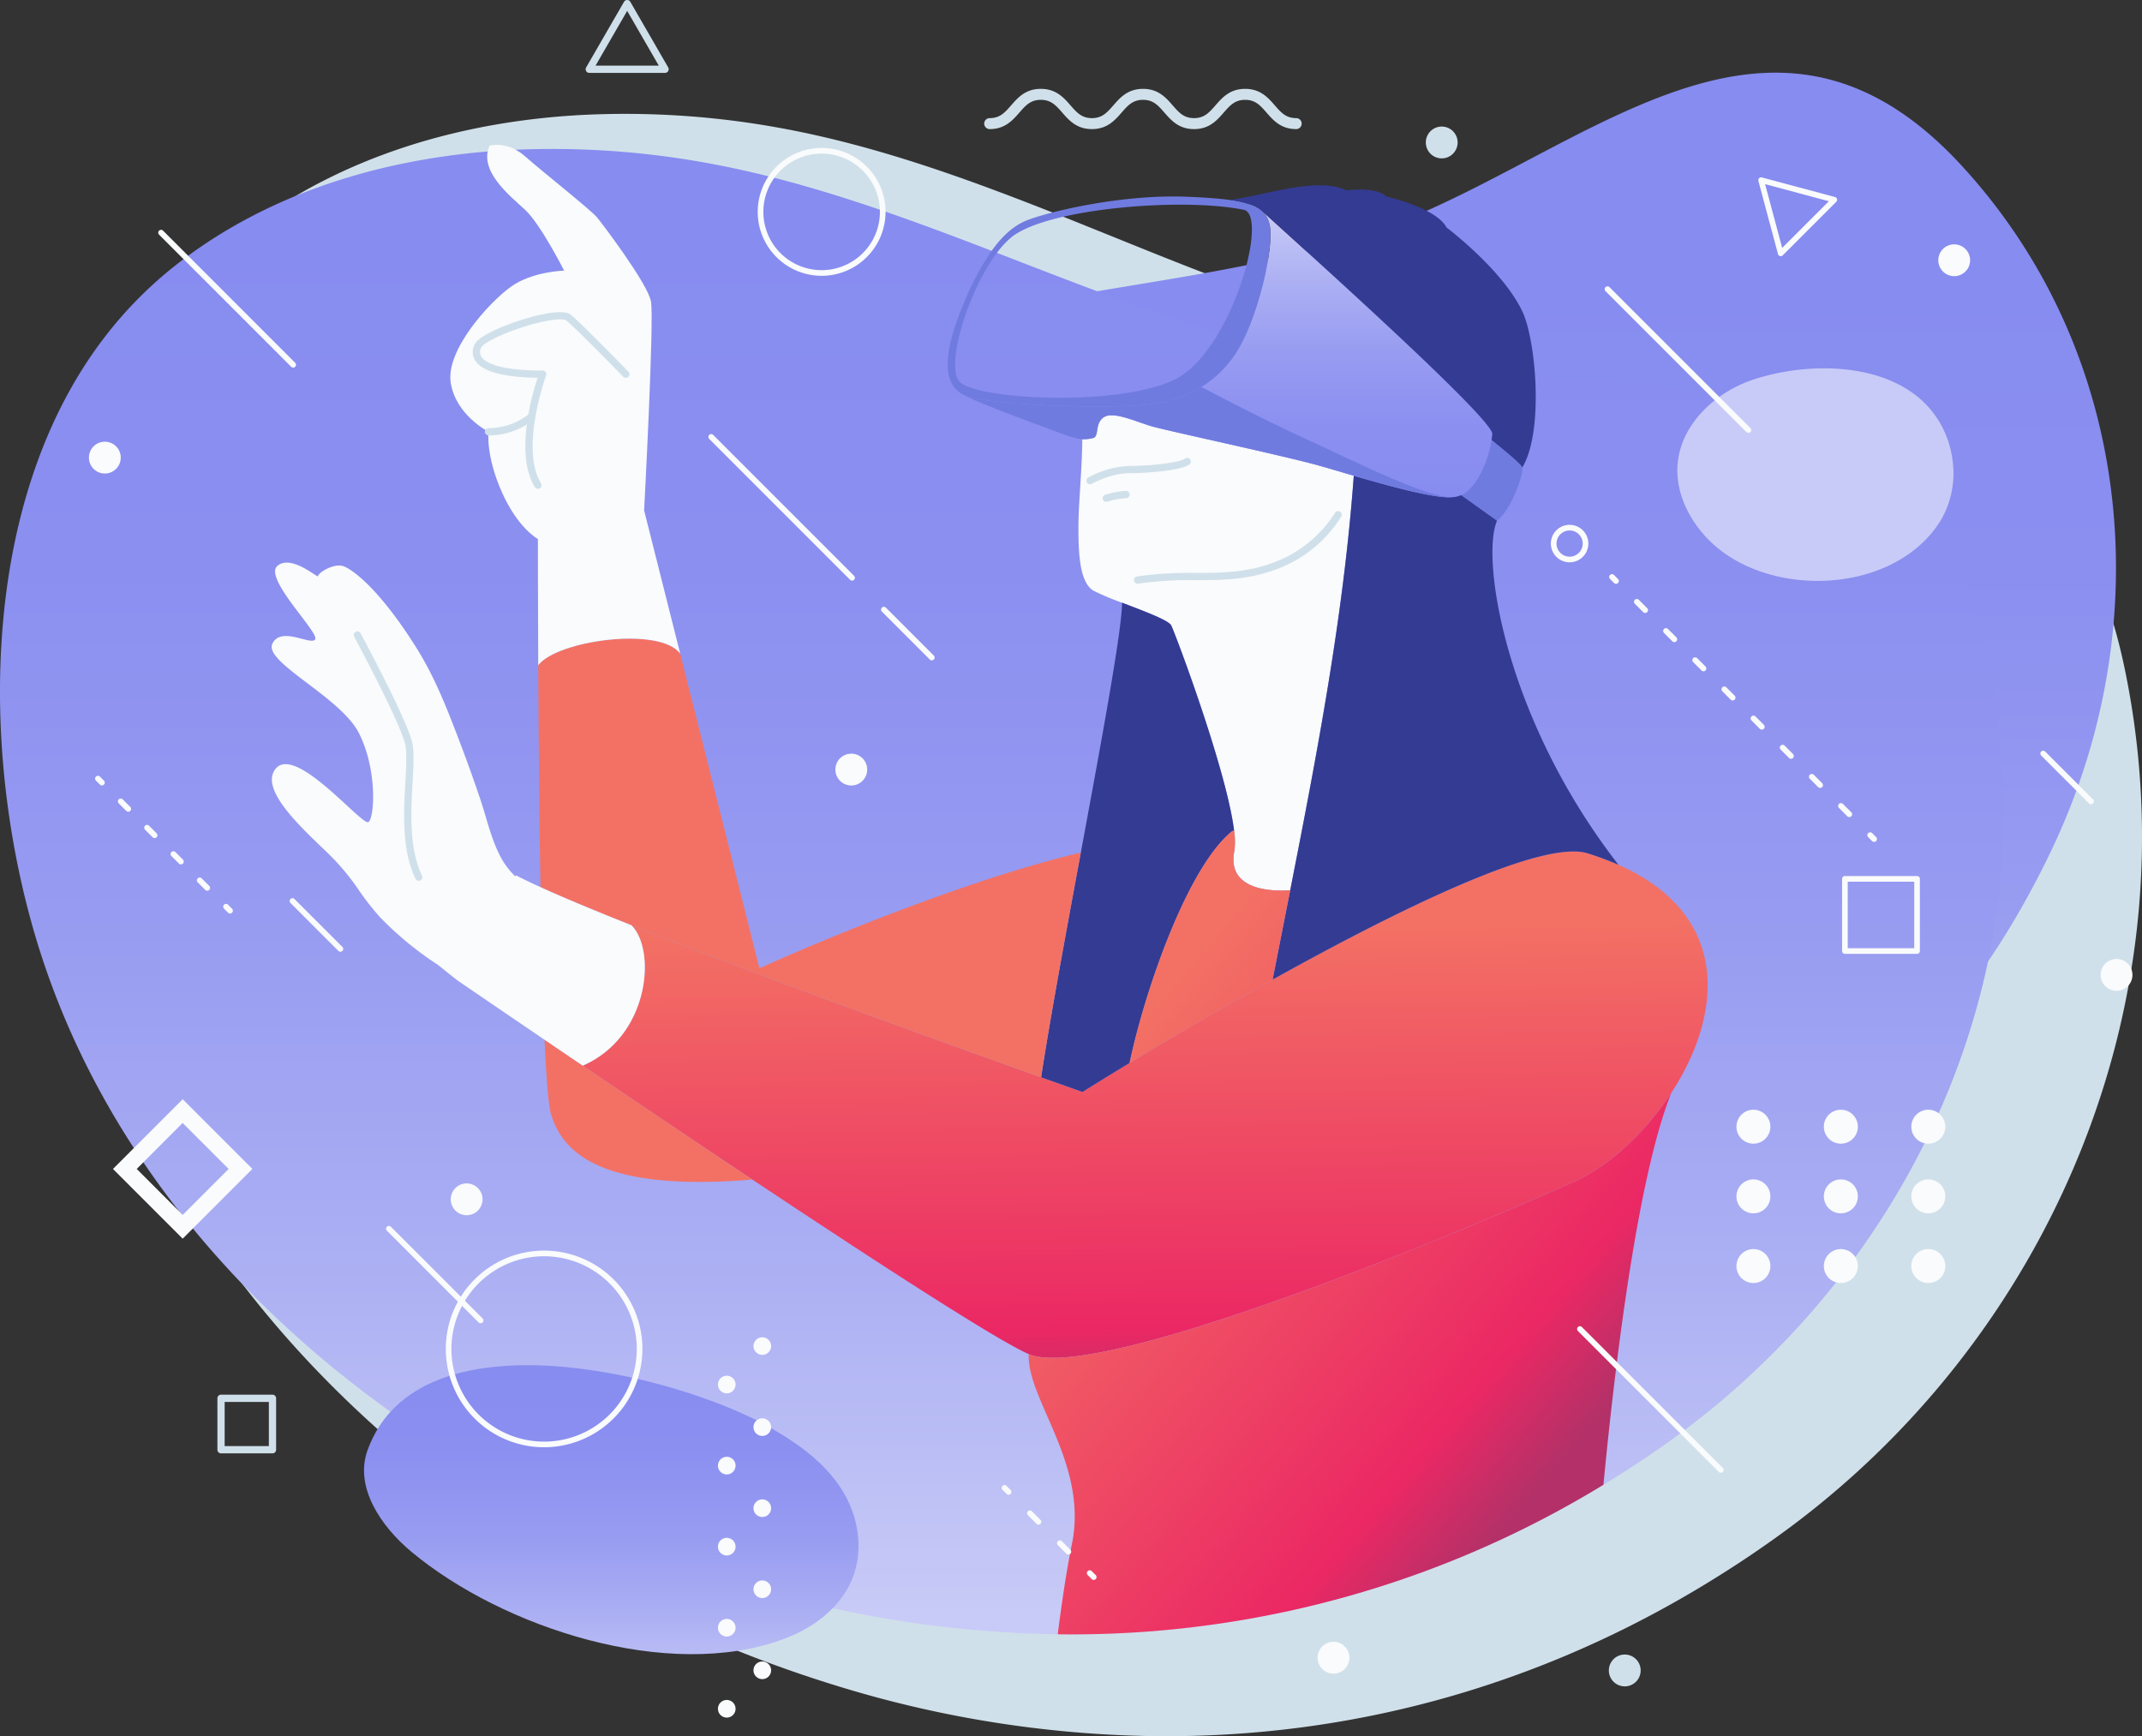 <svg xmlns="http://www.w3.org/2000/svg" xmlns:xlink="http://www.w3.org/1999/xlink" width="664.944" height="538.935" viewBox="0 0 664.944 538.935">
  <rect x="0" y="0" width="664.944" height="538.935" fill="#333333" stroke="none"/>
  <defs>
    <linearGradient id="linear-gradient" x1="0.498" y1="1.08" x2="0.498" y2="0.201" gradientUnits="objectBoundingBox">
      <stop offset="0" stop-color="#c8cbf7"/>
      <stop offset="0.004" stop-color="#c7caf6"/>
      <stop offset="0.254" stop-color="#abaff3"/>
      <stop offset="0.504" stop-color="#979bf1"/>
      <stop offset="0.753" stop-color="#8b8ff0"/>
      <stop offset="1" stop-color="#878cf0"/>
    </linearGradient>
    <linearGradient id="linear-gradient-2" x1="0.5" y1="0.987" x2="0.5" y2="0.051" xlink:href="#linear-gradient"/>
    <linearGradient id="linear-gradient-3" x1="0.495" y1="0.159" x2="0.521" y2="1.06" gradientUnits="objectBoundingBox">
      <stop offset="0" stop-color="#f37164"/>
      <stop offset="0.819" stop-color="#eb2864"/>
      <stop offset="1" stop-color="#b33168"/>
    </linearGradient>
    <linearGradient id="linear-gradient-4" x1="0.5" y1="0" x2="0.5" y2="1" xlink:href="#linear-gradient"/>
    <linearGradient id="linear-gradient-6" x1="0.437" y1="0.506" x2="0.891" y2="0.851" xlink:href="#linear-gradient-3"/>
    <linearGradient id="linear-gradient-7" x1="0.486" y1="1.047" x2="0.486" y2="0.154" xlink:href="#linear-gradient"/>
    <linearGradient id="linear-gradient-8" x1="-1.381" y1="-0.916" x2="-1.381" y2="-1.858" xlink:href="#linear-gradient"/>
  </defs>
  <g id="Group_52" data-name="Group 52" transform="translate(-518 -159.586)">
    <g id="Group_51" data-name="Group 51" transform="translate(518 159.586)">
      <path id="Path_5" data-name="Path 5" d="M995.5,375.232c-1.814,83.982-44.8,162.2-112.2,210.972q-8.694,6.3-17.625,11.939c-54.8,34.8-115.319,51.44-177.051,50.693a349.311,349.311,0,0,1-99.236-15.928C484.61,600.519,385.21,520.447,355.426,406.74c-16.451-62.784-15.222-144.16,23.8-197.459A134.674,134.674,0,0,1,402.1,184.961c28.9-23.861,64.83-35.667,101.564-38.829,3.027-.249,6.052-.46,9.079-.595a266.789,266.789,0,0,1,59.347,3.987c32.828,5.884,64.079,17.842,95.091,30.281q.853.374,1.706.69c23.915,9.641,47.7,19.492,72,27.023,2.658.825,5.319,1.628,8,2.376a278.251,278.251,0,0,0,44.656,9.219c5.887.69,11.829,1.227,17.772,1.667,10.728.805,21.511,1.3,32.185,1.839,66.646,3.374,128.855,8.145,146.791,95.386A256.609,256.609,0,0,1,995.5,375.232Z" transform="translate(-330.613 -109.925)" fill="#d0e0ea"/>
      <path id="Path_6" data-name="Path 6" d="M898.958,200.758c29.922,53.5,30.655,119.317,4.447,176.077q-3.38,7.323-7.156,14.329a252.213,252.213,0,0,1-97.54,100.42,277.351,277.351,0,0,1-71.1,28.407c-80.835,20.2-175.809,8.347-237.5-51.609-34.07-33.1-63.413-84.74-57.518-133.358A100.236,100.236,0,0,1,438.6,310.88c10.149-26.191,29.38-47.523,52.342-63.734,1.9-1.328,3.806-2.632,5.743-3.888a212.406,212.406,0,0,1,40.468-20.471c23.748-9.011,48.71-13.592,73.694-17.779q.7-.095,1.376-.226c19.285-3.2,38.562-6.215,57.317-10.888,2.053-.512,4.1-1.035,6.135-1.6A220.384,220.384,0,0,0,708.431,180.8c4.124-1.846,8.226-3.81,12.294-5.833,7.347-3.648,14.617-7.51,21.829-11.306,45.035-23.682,87.673-44.767,131.779,3.136A179.549,179.549,0,0,1,898.958,200.758Z" transform="translate(-265.408 -115.418)" fill="url(#linear-gradient)"/>
      <path id="Path_7" data-name="Path 7" d="M958.968,362.026c-1.737,76.893-42.868,148.5-107.355,193.161q-8.317,5.764-16.863,10.932a316.444,316.444,0,0,1-169.4,46.413A348.013,348.013,0,0,1,570.4,597.95C470.151,568.3,375.045,494.983,346.548,390.874c-15.74-57.485-14.564-131.991,22.776-180.79a125.771,125.771,0,0,1,21.882-22.268c27.655-21.846,62.03-32.656,97.177-35.551,2.9-.228,5.791-.421,8.686-.544a266.518,266.518,0,0,1,56.783,3.65c31.41,5.387,61.31,16.337,90.983,27.725q.816.342,1.632.632c22.882,8.826,45.641,17.846,68.891,24.742,2.544.755,5.089,1.492,7.651,2.176a276.754,276.754,0,0,0,42.728,8.44c5.633.632,11.318,1.123,17,1.527,10.265.737,20.583,1.193,30.8,1.685,63.767,3.088,123.288,7.458,140.449,87.333A225.229,225.229,0,0,1,958.968,362.026Z" transform="translate(-336.988 -105.24)" fill="url(#linear-gradient-2)"/>
      <g id="Group_17" data-name="Group 17" transform="translate(84.335 44.966)">
        <g id="Group_9" data-name="Group 9">
          <path id="Path_8" data-name="Path 8" d="M492.737,377.582c-18.505-12.3-37.09-24.824-52.654-35.354,20.869-9.111,22.875-36.086,15.059-43.61,11.871,4.718,25.363,9.9,39.183,15.092,33.789,12.7,69.507,25.523,88.033,32.122,8.054,2.872,12.852,4.562,12.852,4.562s5.564-3.5,14.631-9.011c10.925-6.612,26.93-16.117,44.4-25.849v-.012c38.227-21.287,83.459-43.656,97.786-39.206a90.677,90.677,0,0,1,9.574,3.559c35.793,15.9,31.8,47.283,16.388,70.835-8.177,12.49-19.543,22.8-29.892,27.425-31.457,14.1-148.066,62.916-169.557,53.635C568.73,427.536,530.943,403,492.737,377.582Z" transform="translate(-343.514 -56.405)" fill="url(#linear-gradient-3)"/>
          <path id="Path_9" data-name="Path 9" d="M614.479,211.469c.519,1.386-2.962,12.56-7.851,16.568l-11.16-7.973c5.427-2.523,8.616-11.9,9.46-17.109C604.928,202.955,613.949,210.072,614.479,211.469Z" transform="translate(-226.239 -111.343)" fill="#707be0"/>
          <path id="Path_10" data-name="Path 10" d="M568.563,162.543c8.223,7.635,71.521,64.1,71.251,69.042-.033.53-.1,1.162-.214,1.871-.844,5.2-4.032,14.585-9.46,17.109a6.749,6.749,0,0,1-2.615.642c-7.849.27-30.094-10.981-45.525-18.056s-32.471-16.161-32.471-16.161a33.877,33.877,0,0,0,10.62-10.385c6.938-10.463,12.3-34.016,10.464-40.3A8.241,8.241,0,0,0,568.563,162.543Z" transform="translate(-260.911 -141.843)" fill="url(#linear-gradient-4)"/>
          <path id="Path_11" data-name="Path 11" d="M613.251,217.347c-3.166,43.375-11.343,86.029-19.734,128.626-1.542.158-20.069,1.713-17.344-12.073a21.5,21.5,0,0,0-.079-6.342c-2.3-18.834-18.393-61.6-19.543-63.785-.833-1.586-8.582-4.471-15.25-7.015a79.772,79.772,0,0,1-8.818-3.706c-4.575-2.625-4.72-12.615-4.708-20.32,0-6.307,1.17-18.279,1.193-26.716V206a11.53,11.53,0,0,0,3.164-.314c2.265-.349.53-4.359,3.425-6.454a4.222,4.222,0,0,1,2.5-.653c3.5,0,8.761,2.353,12.569,3.446,4.876,1.4,41.5,9.247,51.968,12.209C605.4,215.028,609.14,216.142,613.251,217.347Z" transform="translate(-277.329 -114.642)" fill="#f9fbfc"/>
          <path id="Path_12" data-name="Path 12" d="M604.49,168.321a8.346,8.346,0,0,0-2.053-3.773l-.105-.088a9.842,9.842,0,0,0-3.667-2.088,32.855,32.855,0,0,0-6.51-1.421c-3.422-.456-7.844-.79-13.564-1-20.934-.79-44.483,5.089-50.238,7.7-3.246,1.492-6.563,4.194-10.055,9.09a83.513,83.513,0,0,0-8.388,15.635c-7.019,16.372-6.633,25.163-1.123,28.62l.035.035c.105.053.228.123.351.193.158.088.316.175.491.263a11.246,11.246,0,0,0,2.457.86c8.423,1.93,29.111,2.9,43.36,2.667,3.281-.035,6.212-.158,8.581-.316,7.282-.526,13.792-2.3,19.337-5.7a34.023,34.023,0,0,0,10.634-10.388,39.03,39.03,0,0,0,2.439-4.317C602.156,192.712,606.087,173.849,604.49,168.321Zm-15.67,33.8c-3.86,6.58-8.6,12.125-13.81,14.634-17.53,8.458-61.433,6.212-66.645.632-4.527-4.843,2.527-27.97,11.564-40.008a28.222,28.222,0,0,1,4.369-4.738c10.914-9.072,53.1-12.529,72.242-8.633C602.174,165.163,597.928,186.57,588.82,202.117Z" transform="translate(-294.786 -143.854)" fill="#707be0"/>
          <path id="Path_13" data-name="Path 13" d="M595.551,162.917c8.009,1.634-4.01,44.311-21.536,52.746s-61.428,6.207-66.643.619,5.012-35.681,15.926-44.737S576.4,159.009,595.551,162.917Z" transform="translate(-293.79 -142.759)" fill="url(#linear-gradient-4)"/>
          <path id="Path_14" data-name="Path 14" d="M580.511,354.462c-.123-.684-.263-1.369-.4-2.071-.14-.719-.3-1.439-.474-2.193q-.237-1.132-.526-2.264-.263-1.158-.579-2.369-.29-1.184-.632-2.422c-1.527-5.738-3.4-11.95-5.352-17.951-.281-.86-.544-1.7-.825-2.544-4.738-14.389-9.563-27.005-10.177-28.163-.842-1.6-8.581-4.475-15.249-7.019.017,8.282-6.229,42.079-12.792,77.559-4.685,25.251-9.493,51.344-12.336,69.751l12.845,4.562s5.563-3.509,14.634-9.019c4.9-23.11,18.179-61.082,31.919-72l.526-.07Q580.88,356.489,580.511,354.462ZM674.53,217.435c-.526-8.51-2.071-16.372-3.913-20.285-6.159-13.09-23.6-26.163-23.6-26.163-3.141-6.106-18.67-9.616-18.67-9.616-3.316-3.159-12.266-1.9-12.266-1.9-9.476-4.352-25.233,1.562-36.393,2.966a32.854,32.854,0,0,1,6.51,1.421,9.842,9.842,0,0,1,3.667,2.088l.105.088c5.387,5,34.463,31.006,53.765,49.712,10.142,9.827,17.583,17.635,17.495,19.337a18.567,18.567,0,0,1-.228,1.878s9.019,7.107,9.563,8.51C674.3,239.229,675.179,227.858,674.53,217.435ZM662.7,262.04l-11.16-7.984a6.678,6.678,0,0,1-2.615.649c-5.37.509-19.425-3.369-30.69-6.65-3.159,43.377-11.336,86.017-19.723,128.622q-2.737,13.9-5.475,27.777c38.236-21.285,83.473-43.64,97.791-39.2a93.967,93.967,0,0,1,9.581,3.562C665.177,323.474,657.649,273.727,662.7,262.04Z" transform="translate(-282.318 -145.345)" fill="#343b93"/>
          <path id="Path_15" data-name="Path 15" d="M613.717,209.734c-15.442-7.063-32.471-16.163-32.471-16.163-5.541,3.4-12.053,5.169-19.339,5.7-2.367.17-5.306.283-8.582.328-14.248.214-34.94-.744-43.352-2.681a10.7,10.7,0,0,1-2.467-.856c5.992,3.166,22.515,9.033,29.464,11.669,3.808,1.453,5.868,1.96,7.3,2.062a11.6,11.6,0,0,0,3.164-.316c2.265-.349.53-4.359,3.425-6.454a4.218,4.218,0,0,1,2.5-.653c3.5,0,8.762,2.353,12.569,3.446,4.876,1.4,41.5,9.247,51.968,12.209,2.806.788,6.543,1.9,10.655,3.108,11.264,3.278,25.319,7.165,30.692,6.658C651.393,228.059,629.148,216.807,613.717,209.734Z" transform="translate(-292.628 -118.425)" fill="#707be0"/>
          <path id="Path_16" data-name="Path 16" d="M446.033,370.637c-4.194-2.825-8.177-5.527-11.862-8.019.544,11.88,1.193,20.355,2.018,23.092,3.422,11.265,14.406,24.25,62.486,20.285C480.18,393.694,461.6,381.165,446.033,370.637Zm54.853-30.181-24.6-97.686c-6.194-8.546-38.165-4.176-44.079,3.58.105,20.162.3,45.4.7,68.873,7.194,3.3,16.968,7.352,28.181,11.809,11.862,4.72,25.356,9.9,39.183,15.091,33.8,12.7,69.505,25.531,88.035,32.129,2.843-18.407,7.651-44.5,12.336-69.751C557.845,314.661,501.676,339.946,500.886,340.455ZM648.3,304.08a22.077,22.077,0,0,0-.07-6.352l-.526.07c-13.74,10.914-27.023,48.887-31.919,72,10.932-6.615,26.935-16.108,44.395-25.847v-.018q2.711-13.9,5.475-27.777C664.112,316.31,645.582,317.854,648.3,304.08Zm105.74,102.477c-31.462,14.09-148.065,62.907-169.56,53.625-.579,14.213,18.6,34.13,13.371,59.135-1.685,8.124-3.246,18.986-4.369,27.83a316.444,316.444,0,0,0,169.4-46.413c4.159-43.395,11.213-97.089,21.057-121.6C775.766,391.606,764.395,401.923,754.042,406.556Z" transform="translate(-349.459 -84.819)" fill="url(#linear-gradient-6)"/>
          <path id="Path_17" data-name="Path 17" d="M428.515,239.79s-10.148-5.068-11.736-15.215,12.052-25.061,18.72-29.815,16.489-4.978,16.489-4.978-7.3-14.371-12.052-18.809-14.585-12.051-11.106-19.981c0,0,5.5-1.577,10.992,3.278s20.511,16.7,22.415,19.034,15.643,20.5,16.7,26-2.118,64.909-2.118,64.909L488.03,308.7c-6.194-8.549-38.172-4.178-44.084,3.571-.112-22.831-.1-39.185-.1-39.185s-6.127-3.164-11.207-14.585S428.515,239.79,428.515,239.79Z" transform="translate(-361.197 -150.747)" fill="#f9fbfc"/>
          <path id="Path_18" data-name="Path 18" d="M468.5,325.378c7.2,3.288,16.961,7.344,28.181,11.8,7.816,7.524,5.81,34.5-15.059,43.61-4.19-2.837-8.167-5.531-11.85-8.03-16.3-11.062-27.121-18.472-27.2-18.539-3.853-3.053-5.992-4.776-5.992-4.776a102.278,102.278,0,0,1-17.886-14.722,84.677,84.677,0,0,1-7.017-9.042,73.84,73.84,0,0,0-9.755-11.4c-8.5-8.121-20.364-19.272-15.789-25.466,6.1-8.2,27.076,17.83,28.979,16.354,1.925-1.476,2.727-16.456-3.008-27.663s-29.532-21.918-26.84-27.662,12.413.89,13.324-1.486c.9-2.355-16.161-19.013-11.746-22.708s12.7,4.1,12.638,3.153,5.034-4.255,8.088-2.962,11.2,7.356,22.513,25.41c5.824,9.293,9.844,19.8,13.708,30.006,2.049,5.394,3.987,10.835,5.845,16.286,1.96,5.722,3.255,11.837,5.9,17.289A24,24,0,0,0,460.646,322l.27-.281C462.945,322.788,465.5,324.015,468.5,325.378Z" transform="translate(-385.05 -94.97)" fill="#f9fbfc"/>
        </g>
        <g id="Group_14" data-name="Group 14" transform="translate(25.494 51.921)">
          <g id="Group_10" data-name="Group 10" transform="translate(36.932)">
            <path id="Path_19" data-name="Path 19" d="M440.846,235.181a1.125,1.125,0,0,1-.962-.539c-6.207-10.158-.907-28.53.869-33.933-10.739-.16-17.261-1.964-19.393-5.371a5.023,5.023,0,0,1-.132-5.012c1.572-3.234,12.939-7.519,20.4-9.168,7.408-1.637,8.944-.393,9.446.016,3.4,2.758,17.268,17.03,17.856,17.635a1.126,1.126,0,1,1-1.614,1.57c-.144-.147-14.37-14.782-17.661-17.458-.444-.36-2.527-.674-7.54.437-8.649,1.913-17.954,6.1-18.856,7.956a2.777,2.777,0,0,0,.016,2.829c1.011,1.616,4.831,4.325,19.056,4.325a1.124,1.124,0,0,1,1.058,1.513c-.083.226-8.188,22.669-1.578,33.486a1.126,1.126,0,0,1-.96,1.714Z" transform="translate(-420.625 -180.335)" fill="#d0e0ea"/>
          </g>
          <g id="Group_11" data-name="Group 11" transform="translate(40.699 31.26)">
            <path id="Path_20" data-name="Path 20" d="M424.281,205.145q-.2,0-.405-.005a1.128,1.128,0,0,1-1.1-1.149,1.144,1.144,0,0,1,1.149-1.1,20.24,20.24,0,0,0,12.65-4.457,1.127,1.127,0,0,1,1.5,1.685A22.228,22.228,0,0,1,424.281,205.145Z" transform="translate(-422.772 -198.15)" fill="#d0e0ea"/>
          </g>
          <g id="Group_12" data-name="Group 12" transform="translate(0 99.106)">
            <path id="Path_21" data-name="Path 21" d="M419.734,314.236a1.125,1.125,0,0,1-1.018-.64c-4.318-9.051-3.66-20.7-3.132-30.067.282-5.031.528-9.376-.114-11.908-1.848-7.273-15.619-32.889-15.757-33.145a1.127,1.127,0,0,1,1.985-1.07c.572,1.065,14.041,26.121,15.956,33.661.728,2.869.474,7.373.179,12.59-.511,9.105-1.151,20.439,2.918,28.971a1.124,1.124,0,0,1-.532,1.5A1.113,1.113,0,0,1,419.734,314.236Z" transform="translate(-399.578 -236.815)" fill="#d0e0ea"/>
          </g>
          <g id="Group_13" data-name="Group 13" transform="translate(242.185 61.742)">
            <path id="Path_22" data-name="Path 22" d="M538.719,238.069a1.125,1.125,0,0,1-.17-2.237,115.729,115.729,0,0,1,18.353-1.1c7.784-.03,15.138-.056,23.366-2.973A38.283,38.283,0,0,0,600,216.107a1.127,1.127,0,0,1,1.979,1.077,39.853,39.853,0,0,1-20.957,16.7c-8.593,3.044-16.133,3.071-24.114,3.1a114.364,114.364,0,0,0-18.014,1.074A.975.975,0,0,1,538.719,238.069Z" transform="translate(-537.596 -215.521)" fill="#d0e0ea"/>
          </g>
        </g>
        <g id="Group_15" data-name="Group 15" transform="translate(252.915 97.19)">
          <path id="Path_23" data-name="Path 23" d="M530.31,214.315a1.126,1.126,0,0,1-.569-2.1A28.843,28.843,0,0,1,542.66,208.6c7.124,0,15.6-1.113,17.11-2.246a1.126,1.126,0,1,1,1.351,1.8c-2.541,1.906-13.278,2.7-18.461,2.7-6.028,0-11.727,3.273-11.785,3.306A1.116,1.116,0,0,1,530.31,214.315Z" transform="translate(-529.183 -206.134)" fill="#d0e0ea"/>
        </g>
        <g id="Group_16" data-name="Group 16" transform="translate(257.966 107.408)">
          <path id="Path_24" data-name="Path 24" d="M533.188,215.366a1.126,1.126,0,0,1-.37-2.19,25.724,25.724,0,0,1,6.35-1.211,1.126,1.126,0,1,1,.175,2.244,24.329,24.329,0,0,0-5.785,1.095A1.093,1.093,0,0,1,533.188,215.366Z" transform="translate(-532.061 -211.957)" fill="#d0e0ea"/>
        </g>
      </g>
      <g id="Group_18" data-name="Group 18" transform="translate(539.048 344.474)">
        <path id="Path_25" data-name="Path 25" d="M649.448,344.287a5.266,5.266,0,1,0-3.722-1.542,5.3,5.3,0,0,0,3.722,1.542" transform="translate(-644.184 -312.13)" fill="#f9fbfc"/>
        <path id="Path_26" data-name="Path 26" d="M680.385,344.287h.026a5.265,5.265,0,0,0,0-10.53h-.026a5.265,5.265,0,1,0,0,10.53Z" transform="translate(-620.836 -312.13)" fill="#f9fbfc"/>
        <path id="Path_27" data-name="Path 27" d="M664.912,344.287h.026a5.265,5.265,0,1,0,0-10.53h-.026a5.265,5.265,0,0,0,0,10.53Z" transform="translate(-632.513 -312.13)" fill="#f9fbfc"/>
        <path id="Path_28" data-name="Path 28" d="M649.448,331.962a5.266,5.266,0,1,0-3.722-1.542,5.3,5.3,0,0,0,3.722,1.542" transform="translate(-644.184 -321.432)" fill="#f9fbfc"/>
        <path id="Path_29" data-name="Path 29" d="M680.385,331.962h.026a5.265,5.265,0,0,0,0-10.53h-.026a5.265,5.265,0,1,0,0,10.53Z" transform="translate(-620.836 -321.432)" fill="#f9fbfc"/>
        <path id="Path_30" data-name="Path 30" d="M664.912,331.962h.026a5.265,5.265,0,1,0,0-10.53h-.026a5.265,5.265,0,0,0,0,10.53Z" transform="translate(-632.513 -321.432)" fill="#f9fbfc"/>
        <path id="Path_31" data-name="Path 31" d="M649.448,356.612a5.266,5.266,0,1,0-3.722-1.542,5.3,5.3,0,0,0,3.722,1.542" transform="translate(-644.184 -302.828)" fill="#f9fbfc"/>
        <path id="Path_32" data-name="Path 32" d="M680.385,356.612h.026a5.265,5.265,0,0,0,0-10.53h-.026a5.265,5.265,0,1,0,0,10.53Z" transform="translate(-620.836 -302.828)" fill="#f9fbfc"/>
        <path id="Path_33" data-name="Path 33" d="M664.912,356.612h.026a5.265,5.265,0,1,0,0-10.53h-.026a5.265,5.265,0,0,0,0,10.53Z" transform="translate(-632.513 -302.828)" fill="#f9fbfc"/>
      </g>
      <g id="Group_19" data-name="Group 19" transform="translate(305.527 27.581)">
        <path id="Path_34" data-name="Path 34" d="M607.953,153.331c-4.738,0-7.112-2.723-9.209-5.126-1.928-2.213-3.453-3.959-6.64-3.959s-4.713,1.746-6.645,3.959c-2.1,2.4-4.471,5.126-9.209,5.126s-7.11-2.723-9.205-5.126c-1.93-2.213-3.453-3.959-6.64-3.959s-4.715,1.746-6.645,3.959c-2.1,2.4-4.475,5.126-9.212,5.126s-7.119-2.722-9.218-5.124c-1.932-2.213-3.458-3.96-6.652-3.96s-4.719,1.748-6.651,3.959c-2.1,2.4-4.478,5.126-9.219,5.126a1.7,1.7,0,1,1,0-3.406c3.194,0,4.72-1.748,6.652-3.96,2.1-2.4,4.476-5.126,9.218-5.126s7.119,2.723,9.218,5.126c1.932,2.213,3.459,3.96,6.652,3.96s4.715-1.748,6.647-3.96c2.1-2.4,4.471-5.126,9.211-5.126s7.112,2.723,9.207,5.127c1.928,2.211,3.452,3.959,6.638,3.959s4.711-1.748,6.643-3.96c2.1-2.4,4.473-5.126,9.211-5.126s7.112,2.723,9.209,5.126c1.928,2.213,3.451,3.96,6.64,3.96a1.7,1.7,0,0,1,0,3.406Z" transform="translate(-511.104 -140.839)" fill="#d0e0ea"/>
      </g>
      <g id="Group_20" data-name="Group 20" transform="translate(35.07 341.212)">
        <path id="Path_35" data-name="Path 35" d="M378.615,362.854l-21.641-21.641,21.639-21.639,21.641,21.639Zm-14.268-21.641,14.268,14.268,14.266-14.268-14.268-14.268Z" transform="translate(-356.974 -319.573)" fill="#f9fbfc"/>
      </g>
      <path id="Path_36" data-name="Path 36" d="M550.332,437.849c-4,5.885-10.392,10.671-18.539,13.72-35.909,13.438-87.5-3.511-115.734-27.062-9.374-7.817-17.733-20.036-13.578-31.513,15.765-43.54,94.821-23.54,123.274-7.942,8.709,4.775,17.186,10.516,22.92,18.625C555.76,413.7,557.441,427.39,550.332,437.849Z" transform="translate(-288.384 57.15)" fill="url(#linear-gradient-7)"/>
      <path id="Path_37" data-name="Path 37" d="M719.109,218.452a28.876,28.876,0,0,1-3.792,19.311c-14.485,22.962-53.7,24.168-71.9,5.706-5.992-6.077-10.148-14.394-9.646-22.913.742-12.559,11.476-22.757,23.41-26.742,19.239-6.422,48.682-5.571,59.008,15.124A31.012,31.012,0,0,1,719.109,218.452Z" transform="translate(-113.029 -75.943)" fill="url(#linear-gradient-8)"/>
      <g id="Group_21" data-name="Group 21" transform="translate(49.125 71.342)">
        <path id="Path_38" data-name="Path 38" d="M406.868,208.539a.874.874,0,0,1-.621-.256L365.24,167.277a.877.877,0,0,1,1.241-1.241l41.006,41.006a.876.876,0,0,1-.619,1.5Z" transform="translate(-364.984 -165.778)" fill="#f9fbfc"/>
      </g>
      <g id="Group_22" data-name="Group 22" transform="translate(219.905 134.746)">
        <path id="Path_39" data-name="Path 39" d="M506.911,247.392a.881.881,0,0,1-.621-.256L462.565,203.41a.877.877,0,0,1,1.241-1.241L507.53,245.9a.876.876,0,0,1-.619,1.5Z" transform="translate(-462.309 -201.911)" fill="#f9fbfc"/>
      </g>
      <g id="Group_23" data-name="Group 23" transform="translate(489.58 411.669)">
        <path id="Path_40" data-name="Path 40" d="M660.595,405.205a.869.869,0,0,1-.62-.258l-43.724-43.725a.877.877,0,0,1,1.241-1.241l43.725,43.725a.878.878,0,0,1-.621,1.5Z" transform="translate(-615.993 -359.726)" fill="#f9fbfc"/>
      </g>
      <g id="Group_24" data-name="Group 24" transform="translate(498.145 88.882)">
        <path id="Path_41" data-name="Path 41" d="M665.476,221.252a.867.867,0,0,1-.619-.256l-43.725-43.724a.877.877,0,1,1,1.241-1.241L666.1,219.755a.876.876,0,0,1-.621,1.5Z" transform="translate(-620.874 -175.774)" fill="#f9fbfc"/>
      </g>
      <g id="Group_25" data-name="Group 25" transform="translate(273.512 188.355)">
        <path id="Path_42" data-name="Path 42" d="M508.6,249.085a.867.867,0,0,1-.62-.256l-14.87-14.87a.877.877,0,0,1,1.241-1.241l14.868,14.87a.876.876,0,0,1-.619,1.5Z" transform="translate(-492.859 -232.462)" fill="#f9fbfc"/>
      </g>
      <g id="Group_26" data-name="Group 26" transform="translate(119.848 380.535)">
        <path id="Path_43" data-name="Path 43" d="M434.631,372.2a.882.882,0,0,1-.621-.256L405.546,343.48a.877.877,0,0,1,1.241-1.241L435.25,370.7a.876.876,0,0,1-.619,1.5Z" transform="translate(-405.288 -341.983)" fill="#f9fbfc"/>
      </g>
      <g id="Group_27" data-name="Group 27" transform="translate(633.387 233.018)">
        <path id="Path_44" data-name="Path 44" d="M713.694,274.54a.876.876,0,0,1-.621-.258L698.2,259.414a.878.878,0,0,1,1.241-1.242l14.868,14.87a.878.878,0,0,1-.619,1.5Z" transform="translate(-697.947 -257.915)" fill="#f9fbfc"/>
      </g>
      <g id="Group_28" data-name="Group 28" transform="translate(89.919 278.801)">
        <path id="Path_45" data-name="Path 45" d="M403.977,300.629a.867.867,0,0,1-.619-.256l-14.87-14.87a.877.877,0,0,1,1.241-1.241l14.87,14.87a.876.876,0,0,1-.621,1.5Z" transform="translate(-388.232 -284.006)" fill="#f9fbfc"/>
      </g>
      <g id="Group_32" data-name="Group 32" transform="translate(29.526 240.807)">
        <g id="Group_29" data-name="Group 29">
          <path id="Path_46" data-name="Path 46" d="M355.933,265.348a.874.874,0,0,1-.621-.256l-1.241-1.241a.877.877,0,0,1,1.241-1.241l1.241,1.241a.877.877,0,0,1-.619,1.5Z" transform="translate(-353.815 -262.354)" fill="#f9fbfc"/>
        </g>
        <g id="Group_30" data-name="Group 30" transform="translate(7.077 7.077)">
          <path id="Path_47" data-name="Path 47" d="M385.575,294.993a.875.875,0,0,1-.619-.258l-2.334-2.334a.877.877,0,0,1,1.241-1.241l2.334,2.334a.878.878,0,0,1-.621,1.5Zm-8.172-8.174a.874.874,0,0,1-.619-.256l-2.334-2.334a.877.877,0,1,1,1.241-1.241l2.334,2.334a.876.876,0,0,1-.621,1.5Zm-8.172-8.172a.881.881,0,0,1-.621-.256l-2.334-2.336a.877.877,0,1,1,1.241-1.241l2.336,2.336a.876.876,0,0,1-.621,1.5Zm-8.17-8.17a.875.875,0,0,1-.621-.258l-2.336-2.336a.877.877,0,1,1,1.241-1.241l2.336,2.336a.878.878,0,0,1-.619,1.5Z" transform="translate(-357.848 -266.387)" fill="#f9fbfc"/>
        </g>
        <g id="Group_31" data-name="Group 31" transform="translate(39.766 39.766)">
          <path id="Path_48" data-name="Path 48" d="M378.6,288.011a.876.876,0,0,1-.621-.258l-1.241-1.241a.877.877,0,0,1,1.241-1.241l1.241,1.241a.878.878,0,0,1-.619,1.5Z" transform="translate(-376.477 -285.016)" fill="#f9fbfc"/>
        </g>
      </g>
      <g id="Group_36" data-name="Group 36" transform="translate(310.975 460.993)">
        <g id="Group_33" data-name="Group 33">
          <path id="Path_49" data-name="Path 49" d="M516.324,390.825a.881.881,0,0,1-.621-.256l-1.235-1.234a.878.878,0,1,1,1.237-1.246l1.241,1.237a.877.877,0,0,1-.621,1.5Z" transform="translate(-514.209 -387.835)" fill="#f9fbfc"/>
        </g>
        <g id="Group_34" data-name="Group 34" transform="translate(7.865 7.863)">
          <path id="Path_50" data-name="Path 50" d="M531.5,406a.874.874,0,0,1-.619-.256l-2.651-2.651a.877.877,0,1,1,1.241-1.241l2.651,2.651a.877.877,0,0,1-.621,1.5Zm-9.279-9.279a.874.874,0,0,1-.62-.256l-2.653-2.653a.877.877,0,0,1,1.241-1.241l2.653,2.653a.876.876,0,0,1-.621,1.5Z" transform="translate(-518.691 -392.316)" fill="#f9fbfc"/>
        </g>
        <g id="Group_35" data-name="Group 35" transform="translate(26.432 26.432)">
          <path id="Path_51" data-name="Path 51" d="M531.387,405.89a.874.874,0,0,1-.623-.26l-1.235-1.235a.877.877,0,0,1,1.241-1.241l1.239,1.239a.878.878,0,0,1-.621,1.5Z" transform="translate(-529.272 -402.898)" fill="#f9fbfc"/>
        </g>
      </g>
      <g id="Group_40" data-name="Group 40" transform="translate(499.545 178.224)">
        <g id="Group_37" data-name="Group 37">
          <path id="Path_52" data-name="Path 52" d="M623.79,229.686a.875.875,0,0,1-.621-.258l-1.241-1.242a.877.877,0,1,1,1.241-1.241l1.241,1.242a.878.878,0,0,1-.619,1.5Z" transform="translate(-621.672 -226.689)" fill="#f9fbfc"/>
        </g>
        <g id="Group_38" data-name="Group 38" transform="translate(7.707 7.707)">
          <path id="Path_53" data-name="Path 53" d="M692.89,298.786a.88.88,0,0,1-.619-.256l-2.588-2.588a.877.877,0,1,1,1.241-1.241l2.588,2.586a.877.877,0,0,1-.621,1.5Zm-9.053-9.053a.869.869,0,0,1-.619-.258l-2.586-2.585a.877.877,0,1,1,1.241-1.241l2.586,2.585a.878.878,0,0,1-.621,1.5Zm-9.051-9.051a.869.869,0,0,1-.62-.258l-2.586-2.585a.877.877,0,1,1,1.241-1.241l2.586,2.585a.878.878,0,0,1-.621,1.5Zm-9.051-9.051a.876.876,0,0,1-.621-.258l-2.586-2.588a.877.877,0,1,1,1.241-1.241l2.586,2.588a.878.878,0,0,1-.619,1.5Zm-9.053-9.054a.881.881,0,0,1-.621-.256l-2.586-2.586a.878.878,0,0,1,1.242-1.241l2.585,2.586a.876.876,0,0,1-.62,1.5Zm-9.053-9.051a.88.88,0,0,1-.619-.256l-2.586-2.586a.877.877,0,0,1,1.241-1.241l2.587,2.586a.876.876,0,0,1-.621,1.5Zm-9.051-9.051a.869.869,0,0,1-.619-.258l-2.588-2.586a.877.877,0,0,1,1.241-1.241l2.588,2.586a.878.878,0,0,1-.621,1.5Zm-9.053-9.053a.869.869,0,0,1-.619-.258l-2.586-2.585a.877.877,0,1,1,1.241-1.241l2.586,2.585a.878.878,0,0,1-.621,1.5Z" transform="translate(-626.064 -231.081)" fill="#f9fbfc"/>
        </g>
        <g id="Group_39" data-name="Group 39" transform="translate(80.122 80.121)">
          <path id="Path_54" data-name="Path 54" d="M669.45,275.345a.876.876,0,0,1-.621-.258l-1.239-1.241a.877.877,0,0,1,1.239-1.241l1.242,1.241a.878.878,0,0,1-.621,1.5Z" transform="translate(-667.332 -272.349)" fill="#f9fbfc"/>
        </g>
      </g>
      <circle id="Ellipse_1" data-name="Ellipse 1" cx="4.941" cy="4.941" r="4.941" transform="translate(652.099 297.677)" fill="#f9fbfc"/>
      <circle id="Ellipse_2" data-name="Ellipse 2" cx="4.941" cy="4.941" r="4.941" transform="translate(499.434 513.583)" fill="#d0e0ea"/>
      <circle id="Ellipse_3" data-name="Ellipse 3" cx="4.941" cy="4.941" r="4.941" transform="translate(442.616 39.282)" fill="#d0e0ea"/>
      <circle id="Ellipse_4" data-name="Ellipse 4" cx="4.941" cy="4.941" r="4.941" transform="translate(259.326 233.943)" fill="#f9fbfc"/>
      <circle id="Ellipse_5" data-name="Ellipse 5" cx="4.941" cy="4.941" r="4.941" transform="translate(601.704 75.843)" fill="#f9fbfc"/>
      <g id="Group_41" data-name="Group 41" transform="translate(481.436 162.91)">
        <path id="Path_55" data-name="Path 55" d="M617.169,229.6a5.818,5.818,0,1,1,5.819-5.819A5.825,5.825,0,0,1,617.169,229.6Zm0-9.881a4.063,4.063,0,1,0,4.064,4.062A4.068,4.068,0,0,0,617.169,219.716Z" transform="translate(-611.352 -217.961)" fill="#f9fbfc"/>
      </g>
      <circle id="Ellipse_6" data-name="Ellipse 6" cx="4.941" cy="4.941" r="4.941" transform="translate(27.604 137.107)" fill="#f9fbfc"/>
      <circle id="Ellipse_7" data-name="Ellipse 7" cx="4.941" cy="4.941" r="4.941" transform="translate(139.921 367.34)" fill="#f9fbfc"/>
      <circle id="Ellipse_8" data-name="Ellipse 8" cx="4.941" cy="4.941" r="4.941" transform="translate(409.02 509.63)" fill="#f9fbfc"/>
      <g id="Group_42" data-name="Group 42" transform="translate(138.385 388.202)">
        <path id="Path_56" data-name="Path 56" d="M446.372,407.394a30.521,30.521,0,1,1,30.522-30.522A30.555,30.555,0,0,1,446.372,407.394Zm0-59.287a28.766,28.766,0,1,0,28.767,28.765A28.8,28.8,0,0,0,446.372,348.107Z" transform="translate(-415.852 -346.352)" fill="#f9fbfc"/>
      </g>
      <g id="Group_43" data-name="Group 43" transform="translate(235.22 45.927)">
        <path id="Path_57" data-name="Path 57" d="M490.881,190.981a19.843,19.843,0,1,1,19.842-19.843A19.866,19.866,0,0,1,490.881,190.981Zm0-37.932a18.089,18.089,0,1,0,18.088,18.09A18.109,18.109,0,0,0,490.881,153.049Z" transform="translate(-471.037 -151.294)" fill="#f9fbfc"/>
      </g>
      <g id="Group_46" data-name="Group 46" transform="translate(222.874 415.1)">
        <g id="Group_44" data-name="Group 44" transform="translate(11.034)">
          <path id="Path_58" data-name="Path 58" d="M473.023,367.149a2.734,2.734,0,1,1,2.736-2.734A2.734,2.734,0,0,1,473.023,367.149Z" transform="translate(-470.289 -361.681)" fill="#f9fbfc"/>
          <path id="Path_59" data-name="Path 59" d="M473.023,381.49a2.735,2.735,0,1,1,2.736-2.736A2.735,2.735,0,0,1,473.023,381.49Z" transform="translate(-470.289 -350.859)" fill="#f9fbfc"/>
          <path id="Path_60" data-name="Path 60" d="M473.023,395.829a2.735,2.735,0,1,1,2.736-2.736A2.735,2.735,0,0,1,473.023,395.829Z" transform="translate(-470.289 -340.037)" fill="#f9fbfc"/>
          <path id="Path_61" data-name="Path 61" d="M473.023,410.168a2.735,2.735,0,1,1,2.736-2.736A2.735,2.735,0,0,1,473.023,410.168Z" transform="translate(-470.289 -329.215)" fill="#f9fbfc"/>
          <path id="Path_62" data-name="Path 62" d="M473.023,424.507a2.735,2.735,0,1,1,2.736-2.734A2.735,2.735,0,0,1,473.023,424.507Z" transform="translate(-470.289 -318.392)" fill="#f9fbfc"/>
        </g>
        <g id="Group_45" data-name="Group 45" transform="translate(0 11.941)">
          <path id="Path_63" data-name="Path 63" d="M466.737,373.955a2.735,2.735,0,1,1,2.734-2.734A2.734,2.734,0,0,1,466.737,373.955Z" transform="translate(-464.001 -368.486)" fill="#f9fbfc"/>
          <path id="Path_64" data-name="Path 64" d="M466.737,388.3a2.735,2.735,0,1,1,2.734-2.736A2.736,2.736,0,0,1,466.737,388.3Z" transform="translate(-464.001 -357.663)" fill="#f9fbfc"/>
          <path id="Path_65" data-name="Path 65" d="M466.737,402.635a2.735,2.735,0,1,1,2.734-2.736A2.736,2.736,0,0,1,466.737,402.635Z" transform="translate(-464.001 -346.841)" fill="#f9fbfc"/>
          <path id="Path_66" data-name="Path 66" d="M466.737,416.974a2.735,2.735,0,1,1,2.734-2.736A2.736,2.736,0,0,1,466.737,416.974Z" transform="translate(-464.001 -336.019)" fill="#f9fbfc"/>
          <path id="Path_67" data-name="Path 67" d="M466.737,431.313a2.735,2.735,0,1,1,2.734-2.736A2.736,2.736,0,0,1,466.737,431.313Z" transform="translate(-464.001 -325.197)" fill="#f9fbfc"/>
        </g>
      </g>
      <g id="Group_47" data-name="Group 47" transform="translate(571.842 271.933)">
        <path id="Path_68" data-name="Path 68" d="M686.148,304.242h-22.4a.877.877,0,0,1-.877-.877v-22.4a.877.877,0,0,1,.877-.877h22.4a.877.877,0,0,1,.877.877v22.4A.877.877,0,0,1,686.148,304.242Zm-21.52-1.755H685.27V281.847H664.628Z" transform="translate(-662.873 -280.092)" fill="#f9fbfc"/>
      </g>
      <g id="Group_48" data-name="Group 48" transform="translate(67.491 432.918)">
        <path id="Path_69" data-name="Path 69" d="M392.545,390.056H376.577a1.126,1.126,0,0,1-1.127-1.127V372.962a1.126,1.126,0,0,1,1.127-1.127h15.968a1.126,1.126,0,0,1,1.127,1.127V388.93A1.126,1.126,0,0,1,392.545,390.056ZM377.7,387.8H391.42V374.086H377.7Z" transform="translate(-375.45 -371.835)" fill="#d0e0ea"/>
      </g>
      <g id="Group_49" data-name="Group 49" transform="translate(545.828 55.047)">
        <path id="Path_70" data-name="Path 70" d="M655.014,180.964a.927.927,0,0,1-.228-.03.887.887,0,0,1-.621-.621l-6.087-22.719a.879.879,0,0,1,.226-.848.893.893,0,0,1,.848-.228l22.72,6.087a.878.878,0,0,1,.395,1.469l-16.633,16.631A.879.879,0,0,1,655.014,180.964Zm-4.848-22.357,5.3,19.785,14.484-14.484Z" transform="translate(-648.048 -156.491)" fill="#f9fbfc"/>
      </g>
      <g id="Group_50" data-name="Group 50" transform="translate(181.805)">
        <path id="Path_71" data-name="Path 71" d="M465.247,147.743H441.723a1.127,1.127,0,0,1-.974-1.69l11.762-20.371a1.124,1.124,0,0,1,.974-.562h0a1.125,1.125,0,0,1,.976.562l11.76,20.371a1.127,1.127,0,0,1-.974,1.69Zm-21.571-2.253H463.3L453.485,128.5Z" transform="translate(-440.596 -125.121)" fill="#d0e0ea"/>
      </g>
    </g>
  </g>
</svg>
